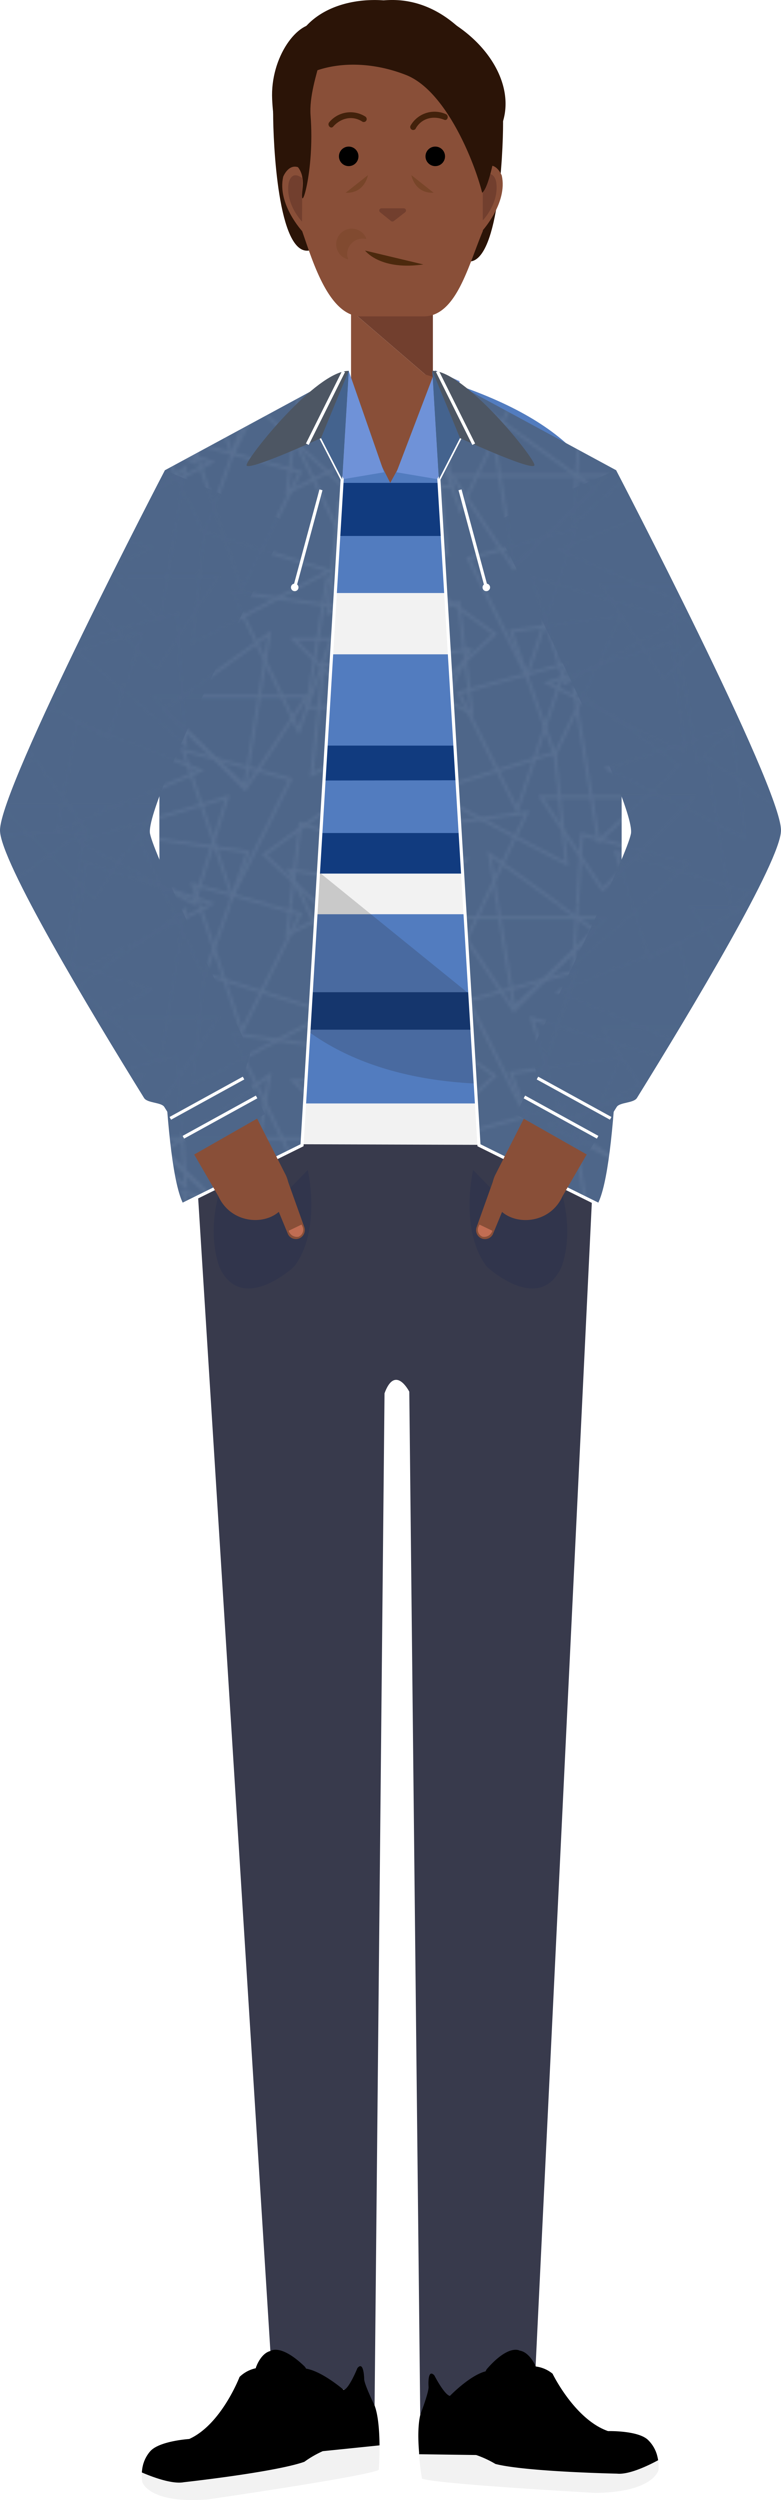 <svg id="Layer_1" data-name="Layer 1" xmlns="http://www.w3.org/2000/svg" xmlns:xlink="http://www.w3.org/1999/xlink" viewBox="0 0 250.47 800.93"><defs><style>.cls-1,.cls-2,.cls-22,.cls-25{fill:none;}.cls-2{stroke:#9db1ce;}.cls-2,.cls-22{stroke-miterlimit:10;}.cls-3{fill:#894f38;}.cls-4{fill:#f2f2f2;}.cls-5{fill:#ff1d25;}.cls-6{fill:#2b1407;}.cls-7{fill:#383a4c;}.cls-8{fill:#723f2e;}.cls-9{fill:#42210b;}.cls-10{fill:#4c290d;}.cls-11,.cls-12{fill:#603813;}.cls-11,.cls-19{opacity:0.2;}.cls-12{opacity:0.4;}.cls-13{fill:#31354c;}.cls-14{fill:#c16d53;}.cls-15{fill:#e6e6e6;}.cls-16{fill:#527cbf;}.cls-17{fill:#113b7f;}.cls-18{fill:#6f92d8;}.cls-19{fill:#232323;}.cls-20{fill:#4e6689;}.cls-21,.cls-27{opacity:0.14;}.cls-21{fill:url(#New_Pattern);}.cls-22,.cls-25{stroke:#fff;}.cls-23{fill:#44638e;}.cls-24{fill:#4d5663;}.cls-25{stroke-miterlimit:50;}.cls-26{fill:#fff;}.cls-27{fill:url(#New_Pattern-5);}</style><pattern id="New_Pattern" data-name="New Pattern" width="278.43" height="282.86" patternTransform="translate(40.84 7.39)" patternUnits="userSpaceOnUse" viewBox="0 0 278.43 282.86"><rect class="cls-1" width="278.43" height="282.86"/><polygon class="cls-2" points="242.23 288.41 202.09 275.93 198.37 311.46 242.23 288.41"/><polygon class="cls-2" points="305.5 282.06 265.55 269 261.32 304.47 305.5 282.06"/><polygon class="cls-2" points="73.33 316.03 87.29 276.38 51.92 271.35 73.33 316.03"/><polygon class="cls-2" points="27.07 282.06 -12.88 269 -17.11 304.47 27.07 282.06"/><polygon class="cls-2" points="36.69 322.9 55.42 285.26 20.93 275.93 36.69 322.9"/><polygon class="cls-2" points="258.03 177.16 287.76 206.89 307.57 177.16 258.03 177.16"/><polygon class="cls-2" points="242.23 146.98 202.09 134.5 198.37 170.03 242.23 146.98"/><polygon class="cls-2" points="210.03 212.33 239.76 242.06 259.57 212.33 210.03 212.33"/><polygon class="cls-2" points="192.43 268 222.16 297.72 241.97 268 192.43 268"/><polygon class="cls-2" points="238.5 250.87 268.22 280.59 288.04 250.87 238.5 250.87"/><polygon class="cls-2" points="237.01 218.92 230.49 260.44 266.19 258.96 237.01 218.92"/><polygon class="cls-2" points="247.36 236.78 207.22 224.29 203.51 259.82 247.36 236.78"/><polygon class="cls-2" points="265.38 258.4 231.3 283 257.48 307.31 265.38 258.4"/><polygon class="cls-2" points="301.92 239.45 262.92 223.78 256.36 258.9 301.92 239.45"/><polygon class="cls-2" points="297.1 231.15 294.4 189.2 259.89 198.44 297.1 231.15"/><polygon class="cls-2" points="262.95 262.01 299.86 282.13 310.47 248.01 262.95 262.01"/><polygon class="cls-2" points="296.97 142.54 262.88 167.14 289.06 191.45 296.97 142.54"/><polygon class="cls-2" points="254.39 164.49 220.3 189.09 246.48 213.4 254.39 164.49"/><polygon class="cls-2" points="217.2 171.08 183.11 195.69 209.3 219.99 217.2 171.08"/><polygon class="cls-2" points="286.16 168.13 246.21 155.06 241.98 190.53 286.16 168.13"/><polygon class="cls-2" points="305.5 140.63 265.55 127.57 261.32 163.04 305.5 140.63"/><polygon class="cls-2" points="235.89 209.02 272.81 229.13 283.41 195.02 235.89 209.02"/><polygon class="cls-2" points="118.81 247.88 148.54 277.61 168.36 247.88 118.81 247.88"/><polygon class="cls-2" points="203.34 248.52 196.82 290.05 232.51 288.56 203.34 248.52"/><polygon class="cls-2" points="204 246.24 163.85 233.76 160.14 269.29 204 246.24"/><polygon class="cls-2" points="103.01 217.7 62.87 205.21 59.16 240.75 103.01 217.7"/><polygon class="cls-2" points="194.19 297.57 208.15 257.92 172.78 252.89 194.19 297.57"/><polygon class="cls-2" points="212.55 245.32 226.51 205.67 191.14 200.64 212.55 245.32"/><polygon class="cls-2" points="70.82 283.05 100.54 312.77 120.36 283.05 70.82 283.05"/><polygon class="cls-2" points="184.81 266.25 150.72 290.85 176.9 315.16 184.81 266.25"/><polygon class="cls-2" points="157.88 301.87 155.19 259.92 120.68 269.15 157.88 301.87"/><polygon class="cls-2" points="157.75 213.25 123.66 237.86 149.84 262.16 157.75 213.25"/><polygon class="cls-2" points="115.17 235.21 81.08 259.81 107.27 284.11 115.17 235.21"/><polygon class="cls-2" points="77.98 241.8 43.9 266.4 70.08 290.7 77.98 241.8"/><polygon class="cls-2" points="146.95 238.84 106.99 225.78 102.76 261.25 146.95 238.84"/><polygon class="cls-2" points="166.29 211.35 126.33 198.28 122.1 233.76 166.29 211.35"/><polygon class="cls-2" points="175.91 252.18 194.63 214.55 160.15 205.21 175.91 252.18"/><polygon class="cls-2" points="96.67 279.73 133.59 299.85 144.19 265.73 96.67 279.73"/><polygon class="cls-2" points="-20.4 177.16 9.32 206.89 29.14 177.16 -20.4 177.16"/><polygon class="cls-2" points="8.06 215.7 37.79 245.42 57.6 215.7 8.06 215.7"/><polygon class="cls-2" points="64.13 177.81 57.6 219.34 93.3 217.85 64.13 177.81"/><polygon class="cls-2" points="64.78 175.52 24.64 163.04 20.93 198.57 64.78 175.52"/><polygon class="cls-2" points="54.97 226.85 68.93 187.2 33.56 182.17 54.97 226.85"/><polygon class="cls-2" points="73.33 174.6 87.29 134.95 51.92 129.93 73.33 174.6"/><polygon class="cls-2" points="-39.94 250.87 -10.21 280.59 9.6 250.87 -39.94 250.87"/><polygon class="cls-2" points="24.66 305.2 38.62 265.55 3.25 260.52 24.66 305.2"/><polygon class="cls-2" points="45.59 195.54 11.51 220.14 37.69 244.44 45.59 195.54"/><polygon class="cls-2" points="23.49 239.45 -15.52 223.78 -22.07 258.9 23.49 239.45"/><polygon class="cls-2" points="18.66 231.15 15.97 189.2 -18.54 198.44 18.66 231.15"/><polygon class="cls-2" points="95.43 269.47 55.48 256.4 51.25 291.88 95.43 269.47"/><polygon class="cls-2" points="33.62 279.89 52.35 242.25 17.86 232.92 33.62 279.89"/><polygon class="cls-2" points="-15.48 262.01 21.43 282.13 32.04 248.01 -15.48 262.01"/><polygon class="cls-2" points="18.53 142.54 -15.55 167.14 10.63 191.45 18.53 142.54"/><polygon class="cls-2" points="7.73 168.13 -32.23 155.06 -36.45 190.53 7.73 168.13"/><polygon class="cls-2" points="27.07 140.63 -12.88 127.57 -17.11 163.04 27.07 140.63"/><polygon class="cls-2" points="36.69 181.47 55.42 143.83 20.93 134.5 36.69 181.47"/><polygon class="cls-2" points="-42.54 209.02 -5.63 229.13 4.98 195.02 -42.54 209.02"/><polygon class="cls-2" points="258.03 35.74 287.76 65.46 307.57 35.74 258.03 35.74"/><polygon class="cls-2" points="242.23 5.55 202.09 -6.93 198.37 28.6 242.23 5.55"/><polygon class="cls-2" points="210.03 70.91 239.76 100.63 259.57 70.91 210.03 70.91"/><polygon class="cls-2" points="192.43 126.57 222.16 156.29 241.97 126.57 192.43 126.57"/><polygon class="cls-2" points="238.5 109.44 268.22 139.16 288.04 109.44 238.5 109.44"/><polygon class="cls-2" points="237.01 77.49 230.49 119.02 266.19 117.53 237.01 77.49"/><polygon class="cls-2" points="247.36 95.35 207.22 82.86 203.51 118.39 247.36 95.35"/><polygon class="cls-2" points="265.38 116.98 231.3 141.58 257.48 165.88 265.38 116.98"/><polygon class="cls-2" points="301.92 98.02 262.92 82.36 256.36 117.47 301.92 98.02"/><polygon class="cls-2" points="297.1 89.72 294.4 47.77 259.89 57.01 297.1 89.72"/><polygon class="cls-2" points="262.95 120.59 299.86 140.7 310.47 106.58 262.95 120.59"/><polygon class="cls-2" points="296.97 1.11 262.88 25.71 289.06 50.02 296.97 1.11"/><polygon class="cls-2" points="254.39 23.06 220.3 47.66 246.48 71.97 254.39 23.06"/><polygon class="cls-2" points="217.2 29.66 183.11 54.26 209.3 78.56 217.2 29.66"/><polygon class="cls-2" points="286.16 26.7 246.21 13.63 241.98 49.11 286.16 26.7"/><polygon class="cls-2" points="305.5 -0.8 265.55 -13.86 261.32 21.61 305.5 -0.8"/><polygon class="cls-2" points="235.89 67.59 272.81 87.7 283.41 53.59 235.89 67.59"/><polygon class="cls-2" points="118.81 106.45 148.54 136.18 168.36 106.45 118.81 106.45"/><polygon class="cls-2" points="147.28 144.98 177 174.71 196.82 144.98 147.28 144.98"/><polygon class="cls-2" points="203.34 107.09 196.82 148.62 232.51 147.14 203.34 107.09"/><polygon class="cls-2" points="204 104.81 163.85 92.33 160.14 127.86 204 104.81"/><polygon class="cls-2" points="103.01 76.27 62.87 63.78 59.16 99.32 103.01 76.27"/><polygon class="cls-2" points="194.19 156.14 208.15 116.49 172.78 111.46 194.19 156.14"/><polygon class="cls-2" points="212.55 103.89 226.51 64.24 191.14 59.21 212.55 103.89"/><polygon class="cls-2" points="70.82 141.62 100.54 171.34 120.36 141.62 70.82 141.62"/><polygon class="cls-2" points="53.21 197.28 82.94 227.01 102.75 197.28 53.21 197.28"/><polygon class="cls-2" points="99.28 180.15 129 209.88 148.82 180.15 99.28 180.15"/><polygon class="cls-2" points="97.8 148.2 91.28 189.73 126.97 188.24 97.8 148.2"/><polygon class="cls-2" points="108.14 166.06 68 153.58 64.29 189.11 108.14 166.06"/><polygon class="cls-2" points="163.87 234.48 177.84 194.83 142.47 189.8 163.87 234.48"/><polygon class="cls-2" points="184.81 124.82 150.72 149.42 176.9 173.73 184.81 124.82"/><polygon class="cls-2" points="126.17 187.69 92.08 212.29 118.26 236.6 126.17 187.69"/><polygon class="cls-2" points="162.71 168.74 123.7 153.07 117.14 188.19 162.71 168.74"/><polygon class="cls-2" points="157.88 160.44 155.19 118.49 120.68 127.72 157.88 160.44"/><polygon class="cls-2" points="234.65 198.75 194.69 185.69 190.47 221.16 234.65 198.75"/><polygon class="cls-2" points="172.84 209.17 191.56 171.54 157.08 162.2 172.84 209.17"/><polygon class="cls-2" points="123.73 191.3 160.65 211.41 171.25 177.3 123.73 191.3"/><polygon class="cls-2" points="157.75 71.83 123.66 96.43 149.84 120.73 157.75 71.83"/><polygon class="cls-2" points="115.17 93.78 81.08 118.38 107.27 142.68 115.17 93.78"/><polygon class="cls-2" points="77.98 100.37 43.9 124.97 70.08 149.28 77.98 100.37"/><polygon class="cls-2" points="146.95 97.41 106.99 84.35 102.76 119.82 146.95 97.41"/><polygon class="cls-2" points="166.29 69.92 126.33 56.85 122.1 92.33 166.29 69.92"/><polygon class="cls-2" points="175.91 110.75 194.63 73.12 160.15 63.78 175.91 110.75"/><polygon class="cls-2" points="96.67 138.3 133.59 158.42 144.19 124.3 96.67 138.3"/><polygon class="cls-2" points="-20.4 35.74 9.32 65.46 29.14 35.74 -20.4 35.74"/><polygon class="cls-2" points="8.06 74.27 37.79 103.99 57.6 74.27 8.06 74.27"/><polygon class="cls-2" points="64.13 36.38 57.6 77.91 93.3 76.42 64.13 36.38"/><polygon class="cls-2" points="64.78 34.1 24.64 21.61 20.93 57.14 64.78 34.1"/><polygon class="cls-2" points="54.97 85.42 68.93 45.77 33.56 40.74 54.97 85.42"/><polygon class="cls-2" points="73.33 33.17 87.29 -6.47 51.92 -11.5 73.33 33.17"/><polygon class="cls-2" points="-39.94 109.44 -10.21 139.16 9.6 109.44 -39.94 109.44"/><polygon class="cls-2" points="24.66 163.77 38.62 124.12 3.25 119.09 24.66 163.77"/><polygon class="cls-2" points="45.59 54.11 11.51 78.71 37.69 103.02 45.59 54.11"/><polygon class="cls-2" points="23.49 98.02 -15.52 82.36 -22.07 117.47 23.49 98.02"/><polygon class="cls-2" points="18.66 89.72 15.97 47.77 -18.54 57.01 18.66 89.72"/><polygon class="cls-2" points="95.43 128.04 55.48 114.97 51.25 150.45 95.43 128.04"/><polygon class="cls-2" points="33.62 138.46 52.35 100.82 17.86 91.49 33.62 138.46"/><polygon class="cls-2" points="-15.48 120.59 21.43 140.7 32.04 106.58 -15.48 120.59"/><polygon class="cls-2" points="18.53 1.11 -15.55 25.71 10.63 50.02 18.53 1.11"/><polygon class="cls-2" points="7.73 26.7 -32.23 13.63 -36.45 49.11 7.73 26.7"/><polygon class="cls-2" points="27.07 -0.8 -12.88 -13.86 -17.11 21.61 27.07 -0.8"/><polygon class="cls-2" points="36.69 40.04 55.42 2.4 20.93 -6.93 36.69 40.04"/><polygon class="cls-2" points="-42.54 67.59 -5.63 87.7 4.98 53.59 -42.54 67.59"/><polygon class="cls-2" points="192.43 -14.86 222.16 14.86 241.97 -14.86 192.43 -14.86"/><polygon class="cls-2" points="265.38 -24.45 231.3 0.15 257.48 24.45 265.38 -24.45"/><polygon class="cls-2" points="147.28 3.55 177 33.28 196.82 3.55 147.28 3.55"/><polygon class="cls-2" points="203.34 -34.33 196.82 7.19 232.51 5.71 203.34 -34.33"/><polygon class="cls-2" points="194.19 14.71 208.15 -24.94 172.78 -29.97 194.19 14.71"/><polygon class="cls-2" points="70.82 0.19 100.54 29.91 120.36 0.19 70.82 0.19"/><polygon class="cls-2" points="53.21 55.85 82.94 85.58 102.75 55.85 53.21 55.85"/><polygon class="cls-2" points="99.28 38.72 129 68.45 148.82 38.72 99.28 38.72"/><polygon class="cls-2" points="97.8 6.77 91.28 48.3 126.97 46.82 97.8 6.77"/><polygon class="cls-2" points="108.14 24.63 68 12.15 64.29 47.68 108.14 24.63"/><polygon class="cls-2" points="163.87 93.05 177.84 53.4 142.47 48.38 163.87 93.05"/><polygon class="cls-2" points="184.81 -16.61 150.72 8 176.9 32.3 184.81 -16.61"/><polygon class="cls-2" points="126.17 46.26 92.08 70.86 118.26 95.17 126.17 46.26"/><polygon class="cls-2" points="162.71 27.31 123.7 11.64 117.14 46.76 162.71 27.31"/><polygon class="cls-2" points="157.88 19.01 155.19 -22.94 120.68 -13.71 157.88 19.01"/><polygon class="cls-2" points="234.65 57.32 194.69 44.26 190.47 79.73 234.65 57.32"/><polygon class="cls-2" points="172.84 67.74 191.56 30.11 157.08 20.77 172.84 67.74"/><polygon class="cls-2" points="123.73 49.87 160.65 69.98 171.25 35.87 123.73 49.87"/><polygon class="cls-2" points="115.17 -47.65 81.08 -23.05 107.27 1.26 115.17 -47.65"/><polygon class="cls-2" points="77.98 -41.06 43.9 -16.46 70.08 7.85 77.98 -41.06"/><polygon class="cls-2" points="96.67 -3.12 133.59 16.99 144.19 -17.13 96.67 -3.12"/><polygon class="cls-2" points="24.66 22.34 38.62 -17.31 3.25 -22.34 24.66 22.34"/><polygon class="cls-2" points="95.43 -13.39 55.48 -26.45 51.25 9.02 95.43 -13.39"/></pattern><pattern id="New_Pattern-5" data-name="New Pattern" width="278.43" height="282.86" patternTransform="matrix(-1, 0, 0, 1, 62.8, 7.39)" patternUnits="userSpaceOnUse" viewBox="0 0 278.43 282.86"><rect class="cls-1" width="278.43" height="282.86"/><polygon class="cls-2" points="242.23 288.41 202.09 275.93 198.37 311.46 242.23 288.41"/><polygon class="cls-2" points="305.5 282.06 265.55 269 261.32 304.47 305.5 282.06"/><polygon class="cls-2" points="73.33 316.03 87.29 276.38 51.92 271.35 73.33 316.03"/><polygon class="cls-2" points="27.07 282.06 -12.88 269 -17.11 304.47 27.07 282.06"/><polygon class="cls-2" points="36.69 322.9 55.42 285.26 20.93 275.93 36.69 322.9"/><polygon class="cls-2" points="258.03 177.16 287.76 206.89 307.57 177.16 258.03 177.16"/><polygon class="cls-2" points="242.23 146.98 202.09 134.5 198.37 170.03 242.23 146.98"/><polygon class="cls-2" points="210.03 212.33 239.76 242.06 259.57 212.33 210.03 212.33"/><polygon class="cls-2" points="192.43 268 222.16 297.72 241.97 268 192.43 268"/><polygon class="cls-2" points="238.5 250.87 268.22 280.59 288.04 250.87 238.5 250.87"/><polygon class="cls-2" points="237.01 218.92 230.49 260.44 266.19 258.96 237.01 218.92"/><polygon class="cls-2" points="247.36 236.78 207.22 224.29 203.51 259.82 247.36 236.78"/><polygon class="cls-2" points="265.38 258.4 231.3 283 257.48 307.31 265.38 258.4"/><polygon class="cls-2" points="301.92 239.45 262.92 223.78 256.36 258.9 301.92 239.45"/><polygon class="cls-2" points="297.1 231.15 294.4 189.2 259.89 198.44 297.1 231.15"/><polygon class="cls-2" points="262.95 262.01 299.86 282.13 310.47 248.01 262.95 262.01"/><polygon class="cls-2" points="296.97 142.54 262.88 167.14 289.06 191.45 296.97 142.54"/><polygon class="cls-2" points="254.39 164.49 220.3 189.09 246.48 213.4 254.39 164.49"/><polygon class="cls-2" points="217.2 171.08 183.11 195.69 209.3 219.99 217.2 171.08"/><polygon class="cls-2" points="286.16 168.13 246.21 155.06 241.98 190.53 286.16 168.13"/><polygon class="cls-2" points="305.5 140.63 265.55 127.57 261.32 163.04 305.5 140.63"/><polygon class="cls-2" points="235.89 209.02 272.81 229.13 283.41 195.02 235.89 209.02"/><polygon class="cls-2" points="118.81 247.88 148.54 277.61 168.36 247.88 118.81 247.88"/><polygon class="cls-2" points="203.34 248.52 196.82 290.05 232.51 288.56 203.34 248.52"/><polygon class="cls-2" points="204 246.24 163.85 233.76 160.14 269.29 204 246.24"/><polygon class="cls-2" points="103.01 217.7 62.87 205.21 59.16 240.75 103.01 217.7"/><polygon class="cls-2" points="194.19 297.57 208.15 257.92 172.78 252.89 194.19 297.57"/><polygon class="cls-2" points="212.55 245.32 226.51 205.67 191.14 200.64 212.55 245.32"/><polygon class="cls-2" points="70.82 283.05 100.54 312.77 120.36 283.05 70.82 283.05"/><polygon class="cls-2" points="184.81 266.25 150.72 290.85 176.9 315.16 184.81 266.25"/><polygon class="cls-2" points="157.88 301.87 155.19 259.92 120.68 269.15 157.88 301.87"/><polygon class="cls-2" points="157.75 213.25 123.66 237.86 149.84 262.16 157.75 213.25"/><polygon class="cls-2" points="115.17 235.21 81.08 259.81 107.27 284.11 115.17 235.21"/><polygon class="cls-2" points="77.98 241.8 43.9 266.4 70.08 290.7 77.98 241.8"/><polygon class="cls-2" points="146.95 238.84 106.99 225.78 102.76 261.25 146.95 238.84"/><polygon class="cls-2" points="166.29 211.35 126.33 198.28 122.1 233.76 166.29 211.35"/><polygon class="cls-2" points="175.91 252.18 194.63 214.55 160.15 205.21 175.91 252.18"/><polygon class="cls-2" points="96.67 279.73 133.59 299.85 144.19 265.73 96.67 279.73"/><polygon class="cls-2" points="-20.4 177.16 9.32 206.89 29.14 177.16 -20.4 177.16"/><polygon class="cls-2" points="8.06 215.7 37.79 245.42 57.6 215.7 8.06 215.7"/><polygon class="cls-2" points="64.13 177.81 57.6 219.34 93.3 217.85 64.13 177.81"/><polygon class="cls-2" points="64.78 175.52 24.64 163.04 20.93 198.57 64.78 175.52"/><polygon class="cls-2" points="54.97 226.85 68.93 187.2 33.56 182.17 54.97 226.85"/><polygon class="cls-2" points="73.33 174.6 87.29 134.95 51.92 129.93 73.33 174.6"/><polygon class="cls-2" points="-39.94 250.87 -10.21 280.59 9.6 250.87 -39.94 250.87"/><polygon class="cls-2" points="24.66 305.2 38.62 265.55 3.25 260.52 24.66 305.2"/><polygon class="cls-2" points="45.59 195.54 11.51 220.14 37.69 244.44 45.59 195.54"/><polygon class="cls-2" points="23.49 239.45 -15.52 223.78 -22.07 258.9 23.49 239.45"/><polygon class="cls-2" points="18.66 231.15 15.97 189.2 -18.54 198.44 18.66 231.15"/><polygon class="cls-2" points="95.43 269.47 55.48 256.4 51.25 291.88 95.43 269.47"/><polygon class="cls-2" points="33.62 279.89 52.35 242.25 17.86 232.92 33.62 279.89"/><polygon class="cls-2" points="-15.48 262.01 21.43 282.13 32.04 248.01 -15.48 262.01"/><polygon class="cls-2" points="18.53 142.54 -15.55 167.14 10.63 191.45 18.53 142.54"/><polygon class="cls-2" points="7.73 168.13 -32.23 155.06 -36.45 190.53 7.73 168.13"/><polygon class="cls-2" points="27.07 140.63 -12.88 127.57 -17.11 163.04 27.07 140.63"/><polygon class="cls-2" points="36.69 181.47 55.42 143.83 20.93 134.5 36.69 181.47"/><polygon class="cls-2" points="-42.54 209.02 -5.63 229.13 4.98 195.02 -42.54 209.02"/><polygon class="cls-2" points="258.03 35.74 287.76 65.46 307.57 35.74 258.03 35.74"/><polygon class="cls-2" points="242.23 5.55 202.09 -6.93 198.37 28.6 242.23 5.55"/><polygon class="cls-2" points="210.03 70.91 239.76 100.63 259.57 70.91 210.03 70.91"/><polygon class="cls-2" points="192.43 126.57 222.16 156.29 241.97 126.57 192.43 126.57"/><polygon class="cls-2" points="238.5 109.44 268.22 139.16 288.04 109.44 238.5 109.44"/><polygon class="cls-2" points="237.01 77.49 230.49 119.02 266.19 117.53 237.01 77.49"/><polygon class="cls-2" points="247.36 95.35 207.22 82.86 203.51 118.39 247.36 95.35"/><polygon class="cls-2" points="265.38 116.98 231.3 141.58 257.48 165.88 265.38 116.98"/><polygon class="cls-2" points="301.92 98.02 262.92 82.36 256.36 117.47 301.92 98.02"/><polygon class="cls-2" points="297.1 89.72 294.4 47.77 259.89 57.01 297.1 89.72"/><polygon class="cls-2" points="262.95 120.59 299.86 140.7 310.47 106.58 262.95 120.59"/><polygon class="cls-2" points="296.97 1.11 262.88 25.71 289.06 50.02 296.97 1.11"/><polygon class="cls-2" points="254.39 23.06 220.3 47.66 246.48 71.97 254.39 23.06"/><polygon class="cls-2" points="217.2 29.66 183.11 54.26 209.3 78.56 217.2 29.66"/><polygon class="cls-2" points="286.16 26.7 246.21 13.63 241.98 49.11 286.16 26.7"/><polygon class="cls-2" points="305.5 -0.8 265.55 -13.86 261.32 21.61 305.5 -0.8"/><polygon class="cls-2" points="235.89 67.59 272.81 87.7 283.41 53.59 235.89 67.59"/><polygon class="cls-2" points="118.81 106.45 148.54 136.18 168.36 106.45 118.81 106.45"/><polygon class="cls-2" points="147.28 144.98 177 174.71 196.82 144.98 147.28 144.98"/><polygon class="cls-2" points="203.34 107.09 196.82 148.62 232.51 147.14 203.34 107.09"/><polygon class="cls-2" points="204 104.81 163.85 92.33 160.14 127.86 204 104.81"/><polygon class="cls-2" points="103.01 76.27 62.87 63.78 59.16 99.32 103.01 76.27"/><polygon class="cls-2" points="194.19 156.14 208.15 116.49 172.78 111.46 194.19 156.14"/><polygon class="cls-2" points="212.55 103.89 226.51 64.24 191.14 59.21 212.55 103.89"/><polygon class="cls-2" points="70.82 141.62 100.54 171.34 120.36 141.62 70.82 141.62"/><polygon class="cls-2" points="53.21 197.28 82.94 227.01 102.75 197.28 53.21 197.28"/><polygon class="cls-2" points="99.28 180.15 129 209.88 148.82 180.15 99.28 180.15"/><polygon class="cls-2" points="97.8 148.2 91.28 189.73 126.97 188.24 97.8 148.2"/><polygon class="cls-2" points="108.14 166.06 68 153.58 64.29 189.11 108.14 166.06"/><polygon class="cls-2" points="163.87 234.48 177.84 194.83 142.47 189.8 163.87 234.48"/><polygon class="cls-2" points="184.81 124.82 150.72 149.42 176.9 173.73 184.81 124.82"/><polygon class="cls-2" points="126.17 187.69 92.08 212.29 118.26 236.6 126.17 187.69"/><polygon class="cls-2" points="162.71 168.74 123.7 153.07 117.14 188.19 162.71 168.74"/><polygon class="cls-2" points="157.88 160.44 155.19 118.49 120.68 127.72 157.88 160.44"/><polygon class="cls-2" points="234.65 198.75 194.69 185.69 190.47 221.16 234.65 198.75"/><polygon class="cls-2" points="172.84 209.17 191.56 171.54 157.08 162.2 172.84 209.17"/><polygon class="cls-2" points="123.73 191.3 160.65 211.41 171.25 177.3 123.73 191.3"/><polygon class="cls-2" points="157.75 71.83 123.66 96.43 149.84 120.73 157.75 71.83"/><polygon class="cls-2" points="115.17 93.78 81.08 118.38 107.27 142.68 115.17 93.78"/><polygon class="cls-2" points="77.98 100.37 43.9 124.97 70.08 149.28 77.98 100.37"/><polygon class="cls-2" points="146.95 97.41 106.99 84.35 102.76 119.82 146.95 97.41"/><polygon class="cls-2" points="166.29 69.92 126.33 56.85 122.1 92.33 166.29 69.92"/><polygon class="cls-2" points="175.91 110.75 194.63 73.12 160.15 63.78 175.91 110.75"/><polygon class="cls-2" points="96.67 138.3 133.59 158.42 144.19 124.3 96.67 138.3"/><polygon class="cls-2" points="-20.4 35.74 9.32 65.46 29.14 35.74 -20.4 35.74"/><polygon class="cls-2" points="8.06 74.27 37.79 103.99 57.6 74.27 8.06 74.27"/><polygon class="cls-2" points="64.13 36.38 57.6 77.91 93.3 76.42 64.13 36.38"/><polygon class="cls-2" points="64.78 34.1 24.64 21.61 20.93 57.14 64.78 34.1"/><polygon class="cls-2" points="54.97 85.42 68.93 45.77 33.56 40.74 54.97 85.42"/><polygon class="cls-2" points="73.33 33.17 87.29 -6.47 51.92 -11.5 73.33 33.17"/><polygon class="cls-2" points="-39.94 109.44 -10.21 139.16 9.6 109.44 -39.94 109.44"/><polygon class="cls-2" points="24.66 163.77 38.62 124.12 3.25 119.09 24.66 163.77"/><polygon class="cls-2" points="45.59 54.11 11.51 78.71 37.69 103.02 45.59 54.11"/><polygon class="cls-2" points="23.49 98.02 -15.52 82.36 -22.07 117.47 23.49 98.02"/><polygon class="cls-2" points="18.66 89.72 15.97 47.77 -18.54 57.01 18.66 89.72"/><polygon class="cls-2" points="95.43 128.04 55.48 114.97 51.25 150.45 95.43 128.04"/><polygon class="cls-2" points="33.62 138.46 52.35 100.82 17.86 91.49 33.62 138.46"/><polygon class="cls-2" points="-15.48 120.59 21.43 140.7 32.04 106.58 -15.48 120.59"/><polygon class="cls-2" points="18.53 1.11 -15.55 25.71 10.63 50.02 18.53 1.11"/><polygon class="cls-2" points="7.73 26.7 -32.23 13.63 -36.45 49.11 7.73 26.7"/><polygon class="cls-2" points="27.07 -0.8 -12.88 -13.86 -17.11 21.61 27.07 -0.8"/><polygon class="cls-2" points="36.69 40.04 55.42 2.4 20.93 -6.93 36.69 40.04"/><polygon class="cls-2" points="-42.54 67.59 -5.63 87.7 4.98 53.59 -42.54 67.59"/><polygon class="cls-2" points="192.43 -14.86 222.16 14.86 241.97 -14.86 192.43 -14.86"/><polygon class="cls-2" points="265.38 -24.45 231.3 0.15 257.48 24.45 265.38 -24.45"/><polygon class="cls-2" points="147.28 3.55 177 33.28 196.82 3.55 147.28 3.55"/><polygon class="cls-2" points="203.34 -34.33 196.82 7.19 232.51 5.71 203.34 -34.33"/><polygon class="cls-2" points="194.19 14.71 208.15 -24.94 172.78 -29.97 194.19 14.71"/><polygon class="cls-2" points="70.82 0.19 100.54 29.91 120.36 0.19 70.82 0.19"/><polygon class="cls-2" points="53.21 55.85 82.94 85.58 102.75 55.85 53.21 55.85"/><polygon class="cls-2" points="99.28 38.72 129 68.45 148.82 38.72 99.28 38.72"/><polygon class="cls-2" points="97.8 6.77 91.28 48.3 126.97 46.82 97.8 6.77"/><polygon class="cls-2" points="108.14 24.63 68 12.15 64.29 47.68 108.14 24.63"/><polygon class="cls-2" points="163.87 93.05 177.84 53.4 142.47 48.38 163.87 93.05"/><polygon class="cls-2" points="184.81 -16.61 150.72 8 176.9 32.3 184.81 -16.61"/><polygon class="cls-2" points="126.17 46.26 92.08 70.86 118.26 95.17 126.17 46.26"/><polygon class="cls-2" points="162.71 27.31 123.7 11.64 117.14 46.76 162.71 27.31"/><polygon class="cls-2" points="157.88 19.01 155.19 -22.94 120.68 -13.71 157.88 19.01"/><polygon class="cls-2" points="234.65 57.32 194.69 44.26 190.47 79.73 234.65 57.32"/><polygon class="cls-2" points="172.84 67.74 191.56 30.11 157.08 20.77 172.84 67.74"/><polygon class="cls-2" points="123.73 49.87 160.65 69.98 171.25 35.87 123.73 49.87"/><polygon class="cls-2" points="115.17 -47.65 81.08 -23.05 107.27 1.26 115.17 -47.65"/><polygon class="cls-2" points="77.98 -41.06 43.9 -16.46 70.08 7.85 77.98 -41.06"/><polygon class="cls-2" points="96.67 -3.12 133.59 16.99 144.19 -17.13 96.67 -3.12"/><polygon class="cls-2" points="24.66 22.34 38.62 -17.31 3.25 -22.34 24.66 22.34"/><polygon class="cls-2" points="95.43 -13.39 55.48 -26.45 51.25 9.02 95.43 -13.39"/></pattern></defs><title>Artboard 2</title><polygon class="cls-3" points="93.71 699.07 115.96 706.11 113.65 742.93 94.79 742.93 93.71 699.07"/><polygon class="cls-4" points="94.89 746.97 113.39 746.97 113.33 748 94.92 748 94.89 746.97"/><polygon class="cls-4" points="112.08 767.88 95.44 769.11 94.95 749.47 113.24 749.47 112.08 767.88"/><polygon class="cls-4" points="94.79 742.93 113.65 742.93 113.49 745.49 94.85 745.49 94.79 742.93"/><polygon class="cls-5" points="94.85 745.49 113.49 745.49 113.39 746.97 94.89 746.97 94.85 745.49"/><polygon class="cls-5" points="113.33 748 113.24 749.47 94.95 749.47 94.92 748 113.33 748"/><path class="cls-6" d="M125.85,42.16c14.75,0,26.1-6,32.08-18.47C152,11.22,140.6,0,125.85,0A37.09,37.09,0,0,0,92.38,21.08,37.09,37.09,0,0,0,125.85,42.16Z"/><polygon class="cls-3" points="138.66 699.07 160.9 706.11 158.59 742.93 139.74 742.93 138.66 699.07"/><polygon class="cls-4" points="139.84 746.97 158.34 746.97 158.28 748 139.86 748 139.84 746.97"/><polygon class="cls-4" points="157.03 767.88 140.38 769.11 139.9 749.47 158.18 749.47 157.03 767.88"/><polygon class="cls-4" points="139.74 742.93 158.59 742.93 158.43 745.49 139.8 745.49 139.74 742.93"/><polygon class="cls-5" points="139.8 745.49 158.43 745.49 158.34 746.97 139.84 746.97 139.8 745.49"/><polygon class="cls-5" points="158.28 748 158.18 749.47 139.9 749.47 139.86 748 158.28 748"/><path class="cls-7" d="M62.46,366.46H190.71L171.77,758.13l-37,15.38-3.51-327.66s-4.5-8.89-7.94.51l-3.19,324.39L86.71,753.17Z"/><path class="cls-4" d="M103.51,785.26a32.94,32.94,0,0,0-5.91,3.41C88,792,59,795.2,59,795.2c-3.9.75-10.52-1.83-13.51-3.12a13.94,13.94,0,0,0,.15,3.1s2.09,7,20.91,5.55c0,0,50.7-7.34,54.92-9.47,0,0,.27-3.52.24-7.86Z"/><path d="M120.18,770.75s-3.45-7.07-3.39-8.65c0,0-.08-6-2.17-3.44,0,0-2.6,6.46-4.36,7,0,0-6.9-6-12.12-6.84a2.62,2.62,0,0,0-.52-.76c-7.71-7.38-10.91-4.89-10.91-4.89-2.95.71-4.45,4.81-4.45,4.81a3.77,3.77,0,0,0-.25.72,10.61,10.61,0,0,0-5.18,2.77S71,776.71,60.68,781.36c0,0-9.57.6-12.51,3.94a10.88,10.88,0,0,0-2.59,5.91q-.06.42-.09.87c3,1.29,9.61,3.87,13.51,3.12,0,0,29-3.17,38.6-6.53a32.94,32.94,0,0,1,5.91-3.41l18.2-1.86v-.52C121.65,778.7,121.31,773.89,120.18,770.75Z"/><path class="cls-4" d="M152.7,786.49a32.86,32.86,0,0,1,6.19,2.87c9.85,2.51,39,3.1,39,3.1,4,.4,10.32-2.75,13.18-4.3a14.72,14.72,0,0,1,.13,3.1s-1.47,7.18-20.34,7.37c0,0-51.16-2.83-55.55-4.58,0,0-.58-3.49-.93-7.81Z"/><path d="M134.82,773.51s2.81-7.36,2.62-8.92c0,0-.45-6,1.85-3.62,0,0,3.16,6.2,5,6.59,0,0,6.34-6.58,11.46-7.88a2.62,2.62,0,0,1,.45-.8c7-8,10.44-5.84,10.44-5.84,3,.45,4.85,4.4,4.85,4.4a3.4,3.4,0,0,1,.31.69,10.53,10.53,0,0,1,5.41,2.31S184.3,775.1,195,778.83c0,0,9.58-.25,12.8,2.81a10.83,10.83,0,0,1,3.1,5.66c.07.28.12.56.17.86-2.86,1.55-9.23,4.7-13.18,4.3,0,0-29.18-.59-39-3.1a32.86,32.86,0,0,0-6.19-2.87l-18.29-.25c0-.17,0-.35,0-.52C134.05,781.56,134,776.73,134.82,773.51Z"/><polygon class="cls-8" points="138.83 97.58 112.58 97.58 112.58 99.51 138.83 122.08 138.83 97.58"/><path class="cls-3" d="M112.58,99.51v27.05c0,6.24,5.87,11.29,13.13,11.29s13.12-5,13.12-11.29v-4.48Z"/><path class="cls-6" d="M102.85,58.53c0,9.91,1,21-3.78,21.74C89.14,81.81,87.59,45.86,87.59,36s1.64,4.64,6.48,4.64S102.85,48.62,102.85,58.53Z"/><path class="cls-6" d="M146.07,62c0,9.91-1,21,3.78,21.74,9.93,1.54,11.49-34.41,11.49-44.32s-1.64,4.64-6.49,4.64S146.07,52.11,146.07,62Z"/><path class="cls-3" d="M147.37,156.69h-42V125.2s6.48-6.4,20.5-6.53c13.56-.11,21.52,6.53,21.52,6.53Z"/><path class="cls-3" d="M154.63,74s8.26-9,6.29-17.77c0,0-2.06-5.27-6.09-2.34Z"/><path class="cls-3" d="M135.84,101.36h-20c-10.49,0-15.71-18.19-18.9-27.2l-.09-42.49a15,15,0,0,1,15-15h28a15,15,0,0,1,15,15V74C150.12,85.22,146.33,101.36,135.84,101.36Z"/><path class="cls-8" d="M121.91,68l3.5,2.82a.72.72,0,0,0,.88,0L129.93,68a.7.7,0,0,0-.43-1.26h-7.15A.7.7,0,0,0,121.91,68Z"/><path class="cls-8" d="M154.83,70.6s5.37-5.55,4.3-12.31c0,0-.73-4.36-4.3-1.66Z"/><path class="cls-3" d="M97,74.16s-8.15-8.75-6.18-17.54c0,0,2.06-5.27,6.09-2.35Z"/><path class="cls-8" d="M96.86,71s-5.37-5.55-4.3-12.31c0,0,.73-4.36,4.3-1.66Z"/><path class="cls-9" d="M133.33,41.14c1.93-3.34,5.69-4.18,9.13-2.77,1.12.45,1.61-1.37.5-1.82a8.87,8.87,0,0,0-11.26,3.64.94.94,0,0,0,1.63,1Z"/><path class="cls-9" d="M117.31,37.44a8.87,8.87,0,0,0-11.71,1.71c-.79.9.45,2.32,1.25,1.41,2.46-2.78,6.22-3.68,9.42-1.55a.94.94,0,0,0,1-1.57Z"/><path class="cls-10" d="M117.08,80.27s4.49,6.15,17.69,4.58l1-.13Z"/><path class="cls-11" d="M116.12,76.44a8.83,8.83,0,0,1,1.36.11s-.11-.37-.19-.54A5,5,0,1,0,110,82.38c.48.3,1.45.75,1.58.64s-.21-.82-.24-1.26A5,5,0,0,1,116.12,76.44Z"/><path class="cls-12" d="M131.93,56.11s1,5.92,7.14,5.64Z"/><path class="cls-12" d="M118,56.11s-1,5.92-7.14,5.64Z"/><path class="cls-13" d="M70,383.16s9.11,16,21.89-1.34l6.81-7s4.26,18.13-3.64,29.93a7.71,7.71,0,0,1-1.39,1.61c-3.5,2.94-16.85,12.93-23.17-.15C70.54,406.19,66.42,397.1,70,383.16Z"/><path class="cls-3" d="M90.19,375.1c-1.69-.65-3-1.52-6,.36h0l0,.08L79.08,383l5,1.91,3.08-2.14,5.22,12.67h0A2.84,2.84,0,0,0,96,396.73a2.91,2.91,0,0,0,1.62-3.53h0l-6-16.77-1.48-1.33"/><path class="cls-14" d="M92.58,394.29a2.75,2.75,0,0,0,3.16,1.91A2.42,2.42,0,0,0,97,392.91a3.73,3.73,0,0,0-.3-.6Z"/><path class="cls-15" d="M155.26,136.31,97.57,175.12S151.62,192.8,155.26,136.31Z"/><path class="cls-16" d="M143,122.08,125.15,154.7l-16.5-32.62C76.26,135.7,49.21,152.48,49.21,190L62.46,366.46H190.71L200.79,190C200.79,152.48,181.29,134.55,143,122.08Z"/><polygon class="cls-16" points="49.21 189.98 62.46 366.46 190.71 366.46 200.79 189.98 49.21 189.98"/><polygon class="cls-4" points="49.21 189.98 50.68 209.62 199.67 209.62 200.79 189.98 49.21 189.98"/><path class="cls-17" d="M60.13,154.7a54.56,54.56,0,0,0-8.44,17H198.93a56.32,56.32,0,0,0-6.69-17Z"/><polygon class="cls-18" points="123.16 151.3 102.94 154.7 103.76 122.92 111.83 118.78 123.16 151.3"/><polygon class="cls-18" points="127.15 151.3 147.37 154.7 147.37 122.08 139.59 118.67 127.15 151.3"/><polygon class="cls-17" points="198.11 249.87 53.73 250.14 52.88 238.86 198.11 238.87 198.11 249.87"/><polygon class="cls-17" points="192.8 329.87 59.71 329.87 58.81 317.87 193.48 317.87 192.8 329.87"/><polygon class="cls-17" points="195.66 279.87 55.96 279.87 54.98 266.87 196.4 266.87 195.66 279.87"/><polygon class="cls-4" points="194.91 292.87 57.48 292.9 56.5 279.87 195.66 279.87 194.91 292.87"/><polygon class="cls-4" points="190.69 366.89 62.46 366.46 61.48 353.5 191.45 353.5 190.69 366.89"/><path class="cls-19" d="M69,252.4l114.69,92.94S63,368.91,69,252.4Z"/><path class="cls-20" d="M58.81,385.72l38.05-18.83,15-248.11L52.88,150.65S46.19,362,58.81,385.72Z"/><path class="cls-21" d="M58.81,385.72l38.05-18.83,15-248.11L52.88,150.65S46.19,362,58.81,385.72Z"/><polyline class="cls-22" points="102.94 140.35 109.73 153.56 96.86 366.89 58.81 385.72"/><path class="cls-3" d="M22.07,228.84,5.55,261.58a11,11,0,0,0,.21,10.91L70,383.16c4.48,9.83,17.4,9.63,21.29,2.81h0a10.24,10.24,0,0,0,.25-9.73L36.55,268l9.51-17.42Z"/><path class="cls-20" d="M92.38,167.33l-39.5-16.68S0,252,0,266c0,9.76,28.91,57.86,46.19,85.74,1.05,1.7,5.54,1.35,6.5,2.88,5.74,9.21,9.6,15.24,9.6,15.24L85,356.91s-2.55-5.1-6.37-12.82c-.62-1.24,2.15-6,1.48-7.32-11.39-23.1-30.6-62.72-32-69.71C46.19,257.07,92.38,167.33,92.38,167.33Z"/><path class="cls-21" d="M92.38,167.33l-39.5-16.68S0,252,0,266c0,9.76,28.91,57.86,46.19,85.74,1.05,1.7,5.54,1.35,6.5,2.88,5.74,9.21,9.6,15.24,9.6,15.24L85,356.91s-2.55-5.1-6.37-12.82c-.62-1.24,2.15-6,1.48-7.32-11.39-23.1-30.6-62.72-32-69.71C46.19,257.07,92.38,167.33,92.38,167.33Z"/><polygon class="cls-23" points="109.73 153.56 102.94 140.35 111.83 118.78 109.73 153.56"/><circle cx="139.59" cy="50.09" r="3.13"/><circle cx="111.83" cy="50.09" r="3.13"/><path class="cls-6" d="M137,3.29C118.7-3.87,99.64,1.08,94.46,14.34a20.18,20.18,0,0,0-.62,12.4c8.4-6.67,22.57-8.11,36.32-2.74,12.87,5,22,27.86,24.47,37.76,2.8-2.21,4.9-18.18,6.2-21.49C166,27,155.35,10.45,137,3.29Z"/><path class="cls-6" d="M99.6,37C101,55.2,96,69.86,97,60.76c1.31-12.1-8.57-4.84-9.72-28.93-.65-13.58,8.3-25.47,14.77-24.07S98.72,25.17,99.6,37Z"/><path class="cls-24" d="M102.94,140.35S79,151.31,79.08,149s22.28-30.2,32.75-30.2Z"/><line class="cls-25" x1="110.2" y1="118.98" x2="98.56" y2="142.31"/><line class="cls-22" x1="58.81" y1="364.33" x2="82.29" y2="351.42"/><line class="cls-22" x1="54.62" y1="358.27" x2="78.1" y2="345.37"/><line class="cls-22" x1="102.94" y1="156.92" x2="94.64" y2="187.71"/><circle class="cls-26" cx="94.52" cy="188.18" r="1.21"/><path class="cls-13" d="M180.43,383.16s-9.1,16-21.89-1.34l-6.81-7s-4.25,18.13,3.64,29.93a7.76,7.76,0,0,0,1.4,1.61c3.49,2.94,16.84,12.93,23.16-.15C179.93,406.19,184.05,397.1,180.43,383.16Z"/><path class="cls-3" d="M160.28,375.1c1.69-.65,3-1.52,6,.36h0l0,.08L171.4,383l-5.05,1.91-3.08-2.14-5.22,12.67h0a2.84,2.84,0,0,1-3.62,1.31,2.89,2.89,0,0,1-1.61-3.53h0l6-16.77,1.47-1.33"/><path class="cls-14" d="M157.9,394.29a2.76,2.76,0,0,1-3.17,1.91,2.41,2.41,0,0,1-1.24-3.29,3.7,3.7,0,0,1,.29-.6Z"/><path class="cls-20" d="M191.66,385.72l-38-18.83-15-248.11,58.95,31.87S204.28,362,191.66,385.72Z"/><path class="cls-27" d="M191.66,385.72l-38-18.83-15-248.11,58.95,31.87S204.28,362,191.66,385.72Z"/><polyline class="cls-22" points="147.53 140.35 140.75 153.56 153.61 366.89 191.66 385.72"/><path class="cls-3" d="M228.41,228.84l16.51,32.74a11,11,0,0,1-.21,10.91L180.43,383.16C176,393,163,392.79,159.14,386h0a10.27,10.27,0,0,1-.24-9.73l55-108.27-9.51-17.42Z"/><path class="cls-20" d="M158.09,167.33l39.51-16.68S250.47,252,250.47,266c0,9.76-28.91,57.86-46.19,85.74-1.05,1.7-5.54,1.35-6.49,2.88-5.74,9.21-9.6,15.24-9.6,15.24l-22.74-12.9s2.55-5.1,6.37-12.82c.61-1.24-2.15-6-1.48-7.32,11.38-23.1,30.59-62.72,32-69.71C204.28,257.07,158.09,167.33,158.09,167.33Z"/><path class="cls-27" d="M158.09,167.33l39.51-16.68S250.47,252,250.47,266c0,9.76-28.91,57.86-46.19,85.74-1.05,1.7-5.54,1.35-6.49,2.88-5.74,9.21-9.6,15.24-9.6,15.24l-22.74-12.9s2.55-5.1,6.37-12.82c.61-1.24-2.15-6-1.48-7.32,11.38-23.1,30.59-62.72,32-69.71C204.28,257.07,158.09,167.33,158.09,167.33Z"/><polygon class="cls-23" points="140.75 153.56 147.53 140.35 138.65 118.78 140.75 153.56"/><path class="cls-24" d="M147.53,140.35s23.91,11,23.87,8.63-22.29-30.2-32.75-30.2Z"/><line class="cls-25" x1="140.28" y1="118.98" x2="151.92" y2="142.31"/><line class="cls-22" x1="191.66" y1="364.33" x2="168.18" y2="351.42"/><line class="cls-22" x1="195.85" y1="358.27" x2="172.37" y2="345.37"/><line class="cls-22" x1="147.53" y1="156.92" x2="155.83" y2="187.71"/><circle class="cls-26" cx="155.96" cy="188.18" r="1.21"/></svg>